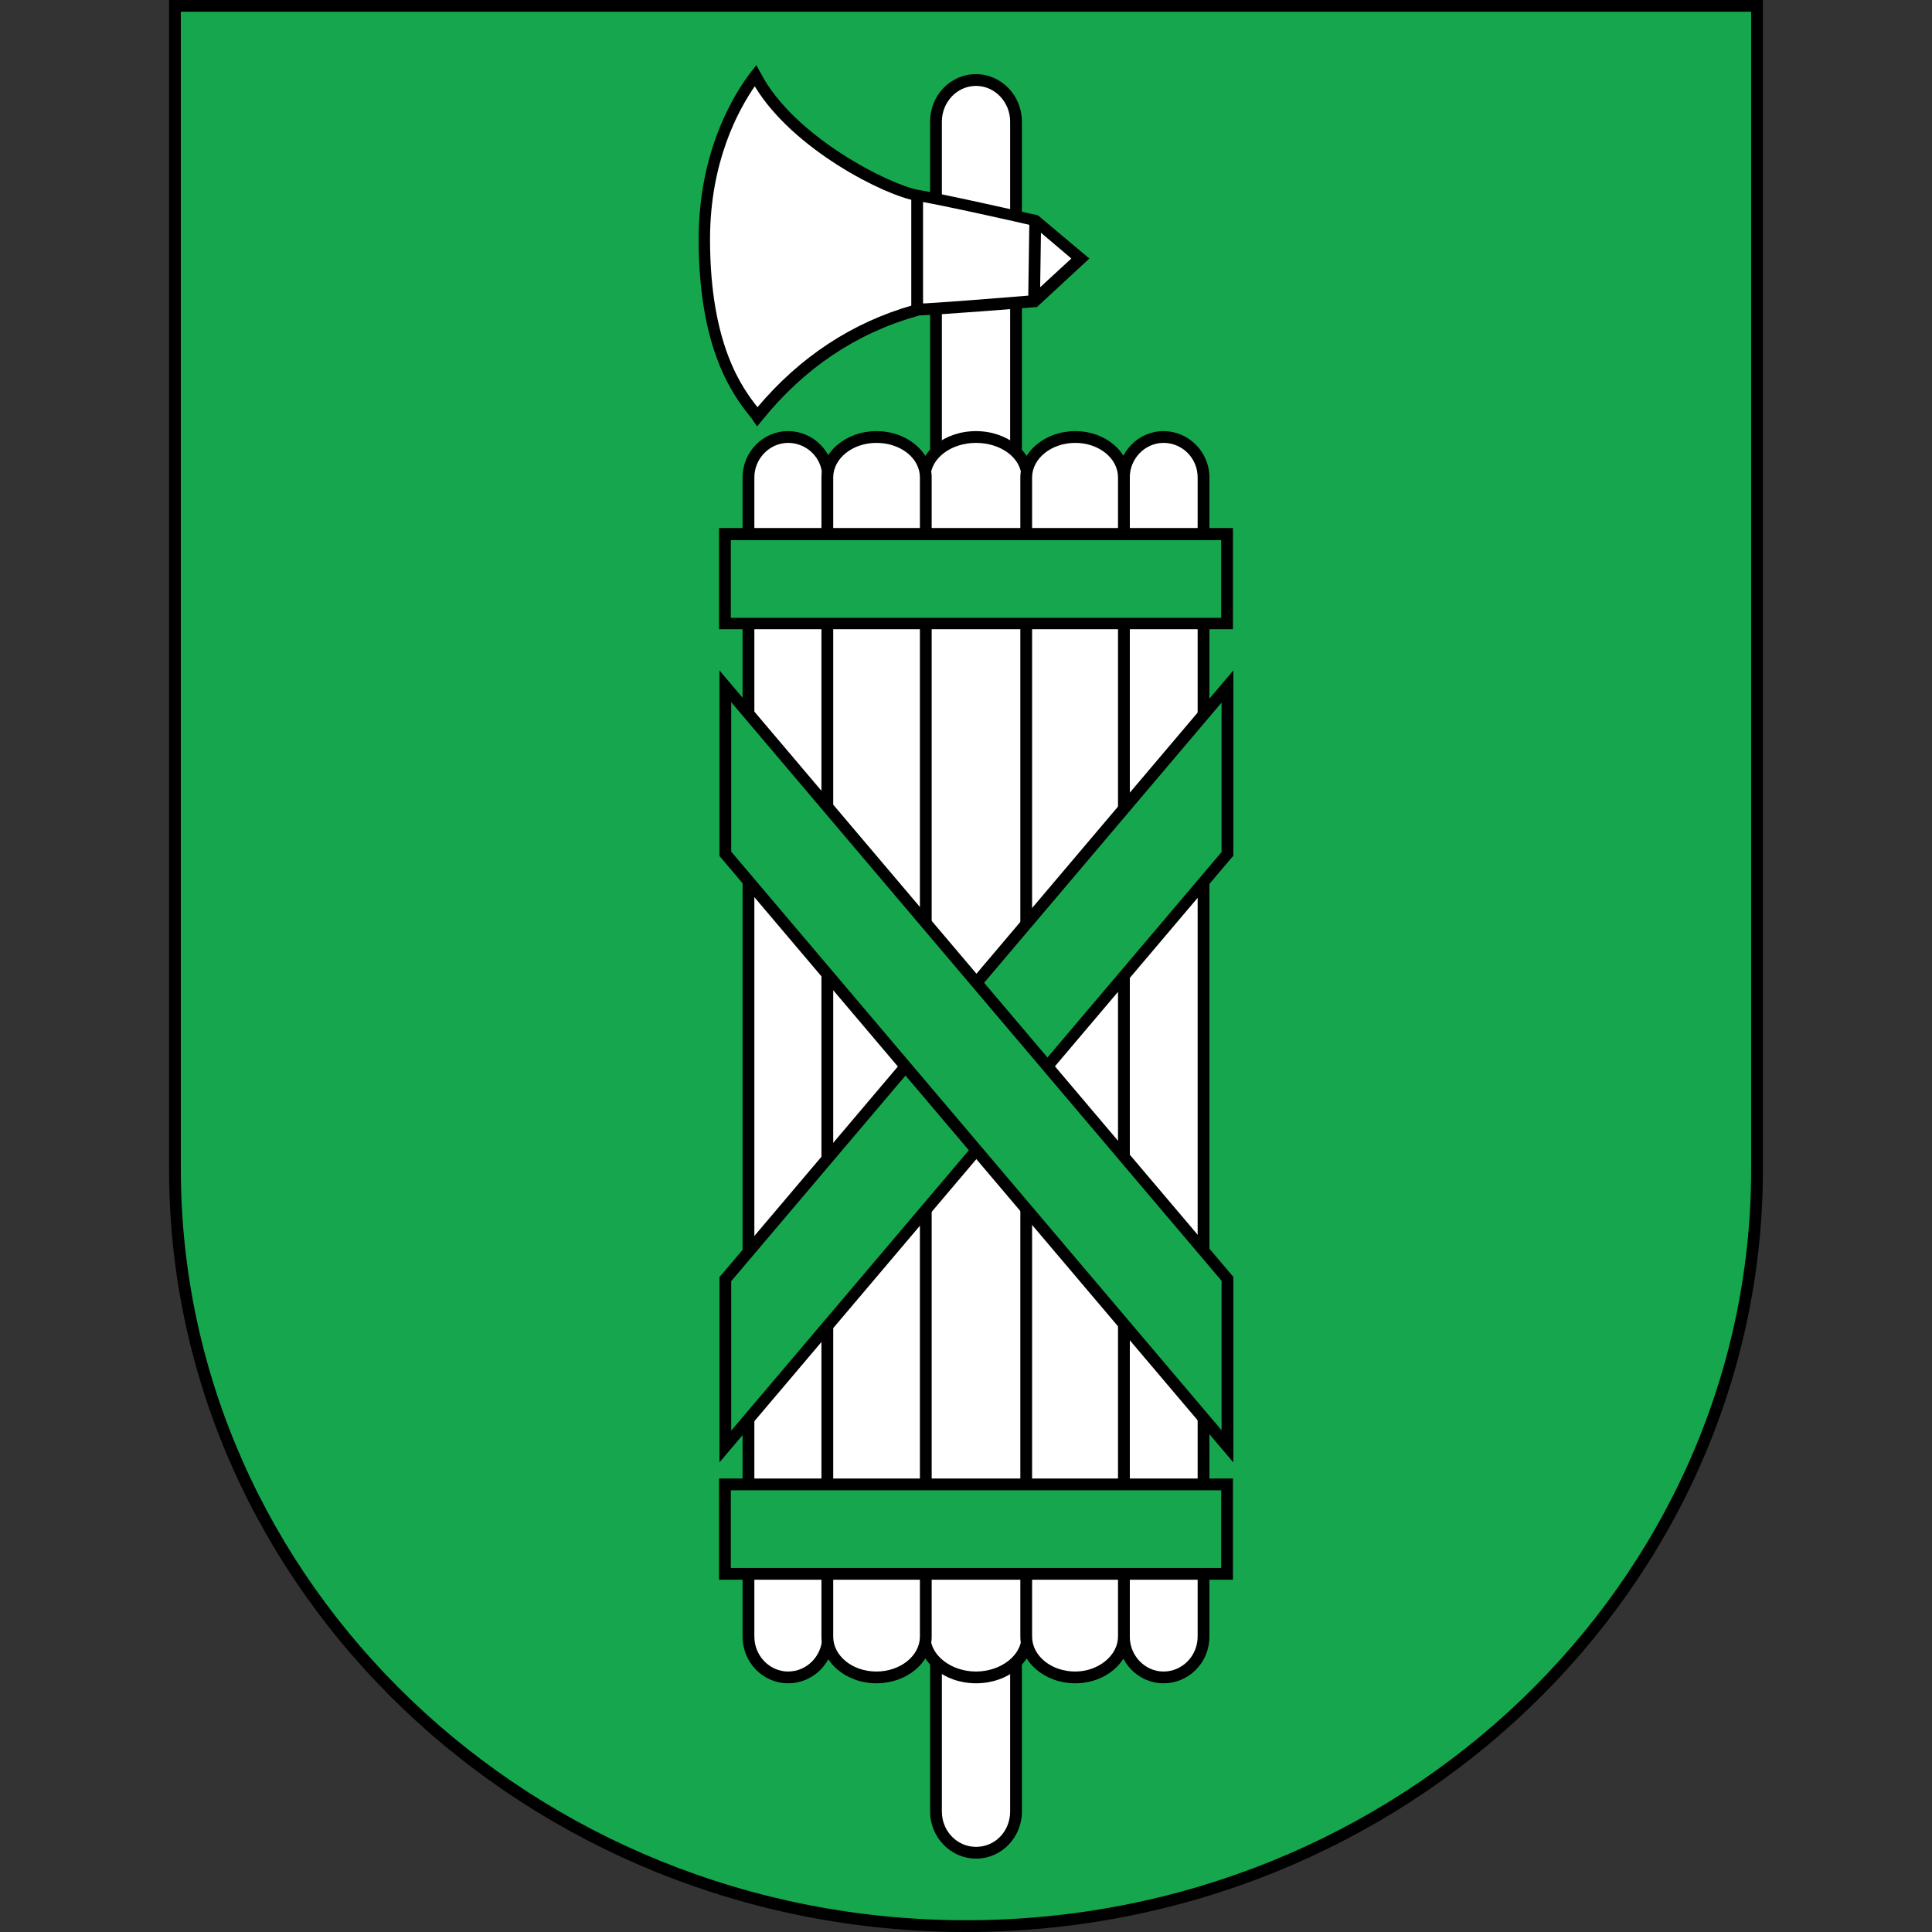 <?xml version="1.0" encoding="UTF-8"?>
<svg enable-background="new 0 0 492.5 492.5" version="1.1" viewBox="0 0 492.5 492.5" xml:space="preserve" xmlns="http://www.w3.org/2000/svg">
<rect x="0" y="0" width="492.5" height="492.5" fill="#333333" stroke="none"/>
<style type="text/css">
	.st0{fill:#16A74E;}
	.st1{fill:#FFFFFF;}
</style>

	
		<path class="st0" d="m246.1 1.5h201.8v296.5c0 106.6-90.3 193-201.7 193s-201.6-86.4-201.6-193v-296.5h201.5z"/>
		<path d="M246.2,492.5c-112,0-203.1-87.2-203.1-194.4V0h406.3v298C449.4,405.2,358.2,492.5,246.2,492.5z M46.1,3v295    c0,105.6,89.8,191.5,200.2,191.5S446.4,403.6,446.4,298V3H46.1z"/>
	
	
		
			<path class="st1" d="m259 461.8c0 5.8-4.5 10.5-10.2 10.5-5.6 0-10.2-4.7-10.2-10.5v-430.8c0-5.8 4.6-10.6 10.2-10.6 5.7 0 10.2 4.8 10.2 10.6v430.8z"/>
			<path d="m248.8 473.8c-6.4 0-11.7-5.4-11.7-12v-430.8c0-6.7 5.2-12.1 11.7-12.1 6.4 0 11.7 5.4 11.7 12.1v430.8c0 6.6-5.2 12-11.7 12zm0-451.9c-4.8 0-8.7 4.1-8.7 9.1v430.8c0 5 3.9 9 8.7 9 4.9 0 8.7-4 8.7-9v-430.8c0-5-3.9-9.1-8.7-9.1z"/>
		
		
			<path class="st1" d="m192.5 19.3c8.9 17.1 34 29.3 41.3 30.6 7.3 1.2 30 6.4 30 6.4l11.5 9.7-11.8 10.9s-25.8 2.1-29.5 2.1c-3.6 1.1-23.6 5.6-41 27.2-2.5-3.6-13.5-14.1-13.5-45.2 0.1-25 11.3-39.5 13-41.7z"/>
			<path d="m193 108.7-1.1-1.6c-0.2-0.4-0.6-0.8-1-1.3-3.8-4.9-12.8-16.4-12.8-44.8 0-22.9 9.3-37.4 13.3-42.6l1.4-1.8 1.1 2c8.5 16.4 33.2 28.6 40.2 29.8 7.2 1.2 29.1 6.2 30.1 6.4l0.4 0.1 13.1 11-13.4 12.4h-0.5c-1 0.1-25 2-29.4 2.1-0.2 0.1-0.4 0.1-0.7 0.2-15.5 4.4-28.7 13.3-39.3 26.4l-1.4 1.7zm-0.6-86.7c-4.2 6.1-11.4 19.2-11.4 39 0 27.1 8.4 38.1 12.1 42.8 10.8-12.8 24.1-21.6 39.6-26 0.4-0.1 0.7-0.2 0.9-0.3l0.2-0.1h0.2c3.3 0 25.2-1.8 28.9-2.1l10.2-9.4-9.9-8.4c-2.9-0.7-22.9-5.2-29.6-6.3-8-1.3-31.5-13.1-41.2-29.2z"/>
		
		
			<path class="st1" d="m261.9 417.2c0 5.7-5.9 10.4-13.1 10.4s-13.1-4.7-13.1-10.4v-295.5c0-5.7 5.9-10.3 13.1-10.3s13.1 4.6 13.1 10.3v295.5z"/>
			<path d="m248.8 429.1c-8 0-14.6-5.3-14.6-11.9v-295.5c0-6.5 6.5-11.8 14.6-11.8 8 0 14.6 5.3 14.6 11.8v295.5c0 6.6-6.5 11.9-14.6 11.9zm0-316.2c-6.4 0-11.6 4-11.6 8.8v295.5c0 4.8 5.3 8.9 11.6 8.9s11.6-4.1 11.6-8.9v-295.5c0-4.9-5.2-8.8-11.6-8.8z"/>
		
		
			<path class="st1" d="m211.1 417.2c0 5.7-4.6 10.4-10.2 10.4s-10.1-4.7-10.1-10.4v-295.5c0-5.7 4.5-10.3 10.1-10.3s10.2 4.6 10.2 10.3v295.5z"/>
			<path d="m200.9 429.1c-6.4 0-11.6-5.3-11.6-11.9v-295.5c0-6.5 5.2-11.8 11.6-11.8s11.7 5.3 11.7 11.8v295.5c0 6.6-5.2 11.9-11.7 11.9zm0-316.2c-4.7 0-8.6 4-8.6 8.8v295.5c0 4.9 3.9 8.9 8.6 8.9 4.8 0 8.7-4 8.7-8.9v-295.5c0.1-4.9-3.9-8.8-8.7-8.8z"/>
		
		
			<path class="st1" d="m306.8 417.2c0 5.7-4.6 10.4-10.2 10.4s-10.1-4.7-10.1-10.4v-295.5c0-5.7 4.5-10.3 10.1-10.3s10.2 4.6 10.2 10.3v295.5z"/>
			<path d="m296.6 429.1c-6.4 0-11.6-5.3-11.6-11.9v-295.5c0-6.5 5.2-11.8 11.6-11.8s11.7 5.3 11.7 11.8v295.5c0 6.6-5.2 11.9-11.7 11.9zm0-316.2c-4.7 0-8.6 4-8.6 8.8v295.5c0 4.9 3.9 8.9 8.6 8.9 4.8 0 8.7-4 8.7-8.9v-295.5c0-4.9-3.9-8.8-8.7-8.8z"/>
		
		
			<path class="st1" d="m286.5 417.2c0 5.7-5.6 10.4-12.4 10.4-6.9 0-12.5-4.7-12.5-10.4v-295.5c0-5.7 5.6-10.3 12.5-10.3 6.8 0 12.4 4.6 12.4 10.3v295.5z"/>
			<path d="m274.1 429.1c-7.7 0-14-5.3-14-11.9v-295.5c0-6.5 6.3-11.8 14-11.8s13.9 5.3 13.9 11.8v295.5c0 6.6-6.2 11.9-13.9 11.9zm0-316.2c-6.1 0-11 4-11 8.8v295.5c0 4.9 4.9 8.9 11 8.9 5.9 0 10.9-4.1 10.9-8.9v-295.5c0-4.9-4.9-8.8-10.9-8.8z"/>
		
		
			<path class="st1" d="m236 417.2c0 5.7-5.6 10.4-12.6 10.4-6.9 0-12.5-4.7-12.5-10.4v-295.5c0-5.7 5.6-10.3 12.5-10.3 7 0 12.6 4.6 12.6 10.3v295.5z"/>
			<path d="m223.4 429.1c-7.7 0-14-5.3-14-11.9v-295.5c0-6.5 6.3-11.8 14-11.8 7.8 0 14.1 5.3 14.1 11.8v295.5c0 6.6-6.3 11.9-14.1 11.9zm0-316.2c-6.1 0-11 4-11 8.8v295.5c0 4.9 4.9 8.9 11 8.9s11.1-4 11.1-8.9v-295.5c0-4.9-4.9-8.8-11.1-8.8z"/>
		
	
	
		<path d="m233.8 50v29m30.1-22.6-0.3 20.5"/>
		<path d="m235.3 79h-3v-29h3v29zm29.8-2.1h-3l0.3-20.5h3l-0.3 20.5z"/>
	
	
		
			<path class="st0" d="m184.8 136.2h128v22.8h-128v-22.8z"/>
			<path d="m314.3 160.4h-131v-25.8h131v25.8zm-128-2.9h125v-19.8h-125v19.8z"/>
		
		
			<path class="st0" d="m184.8 378.4h128v22.8h-128v-22.8z"/>
			<path d="m314.3 402.7h-131v-25.8h131v25.8zm-128-3h125v-19.8h-125v19.8z"/>
		
		
			<path class="st0" d="m184.9 368.7v-42.7l128-151.1v42.7l-128 151.1z"/>
			<path d="m183.4 372.8v-47.3l0.4-0.4 130.6-154.2v47.3l-0.4 0.4-130.6 154.2zm3-46.2v38.1l125-147.5v-38.1l-125 147.5z"/>
		
		
			<path class="st0" d="m312.9 368.7v-42.7l-128-151v42.7l128 151z"/>
			<path d="m314.4 372.8-131-154.6v-47.3l131 154.6v47.3zm-128-155.7 125 147.5v-38.1l-125-147.5v38.1z"/>
		
	

</svg>
